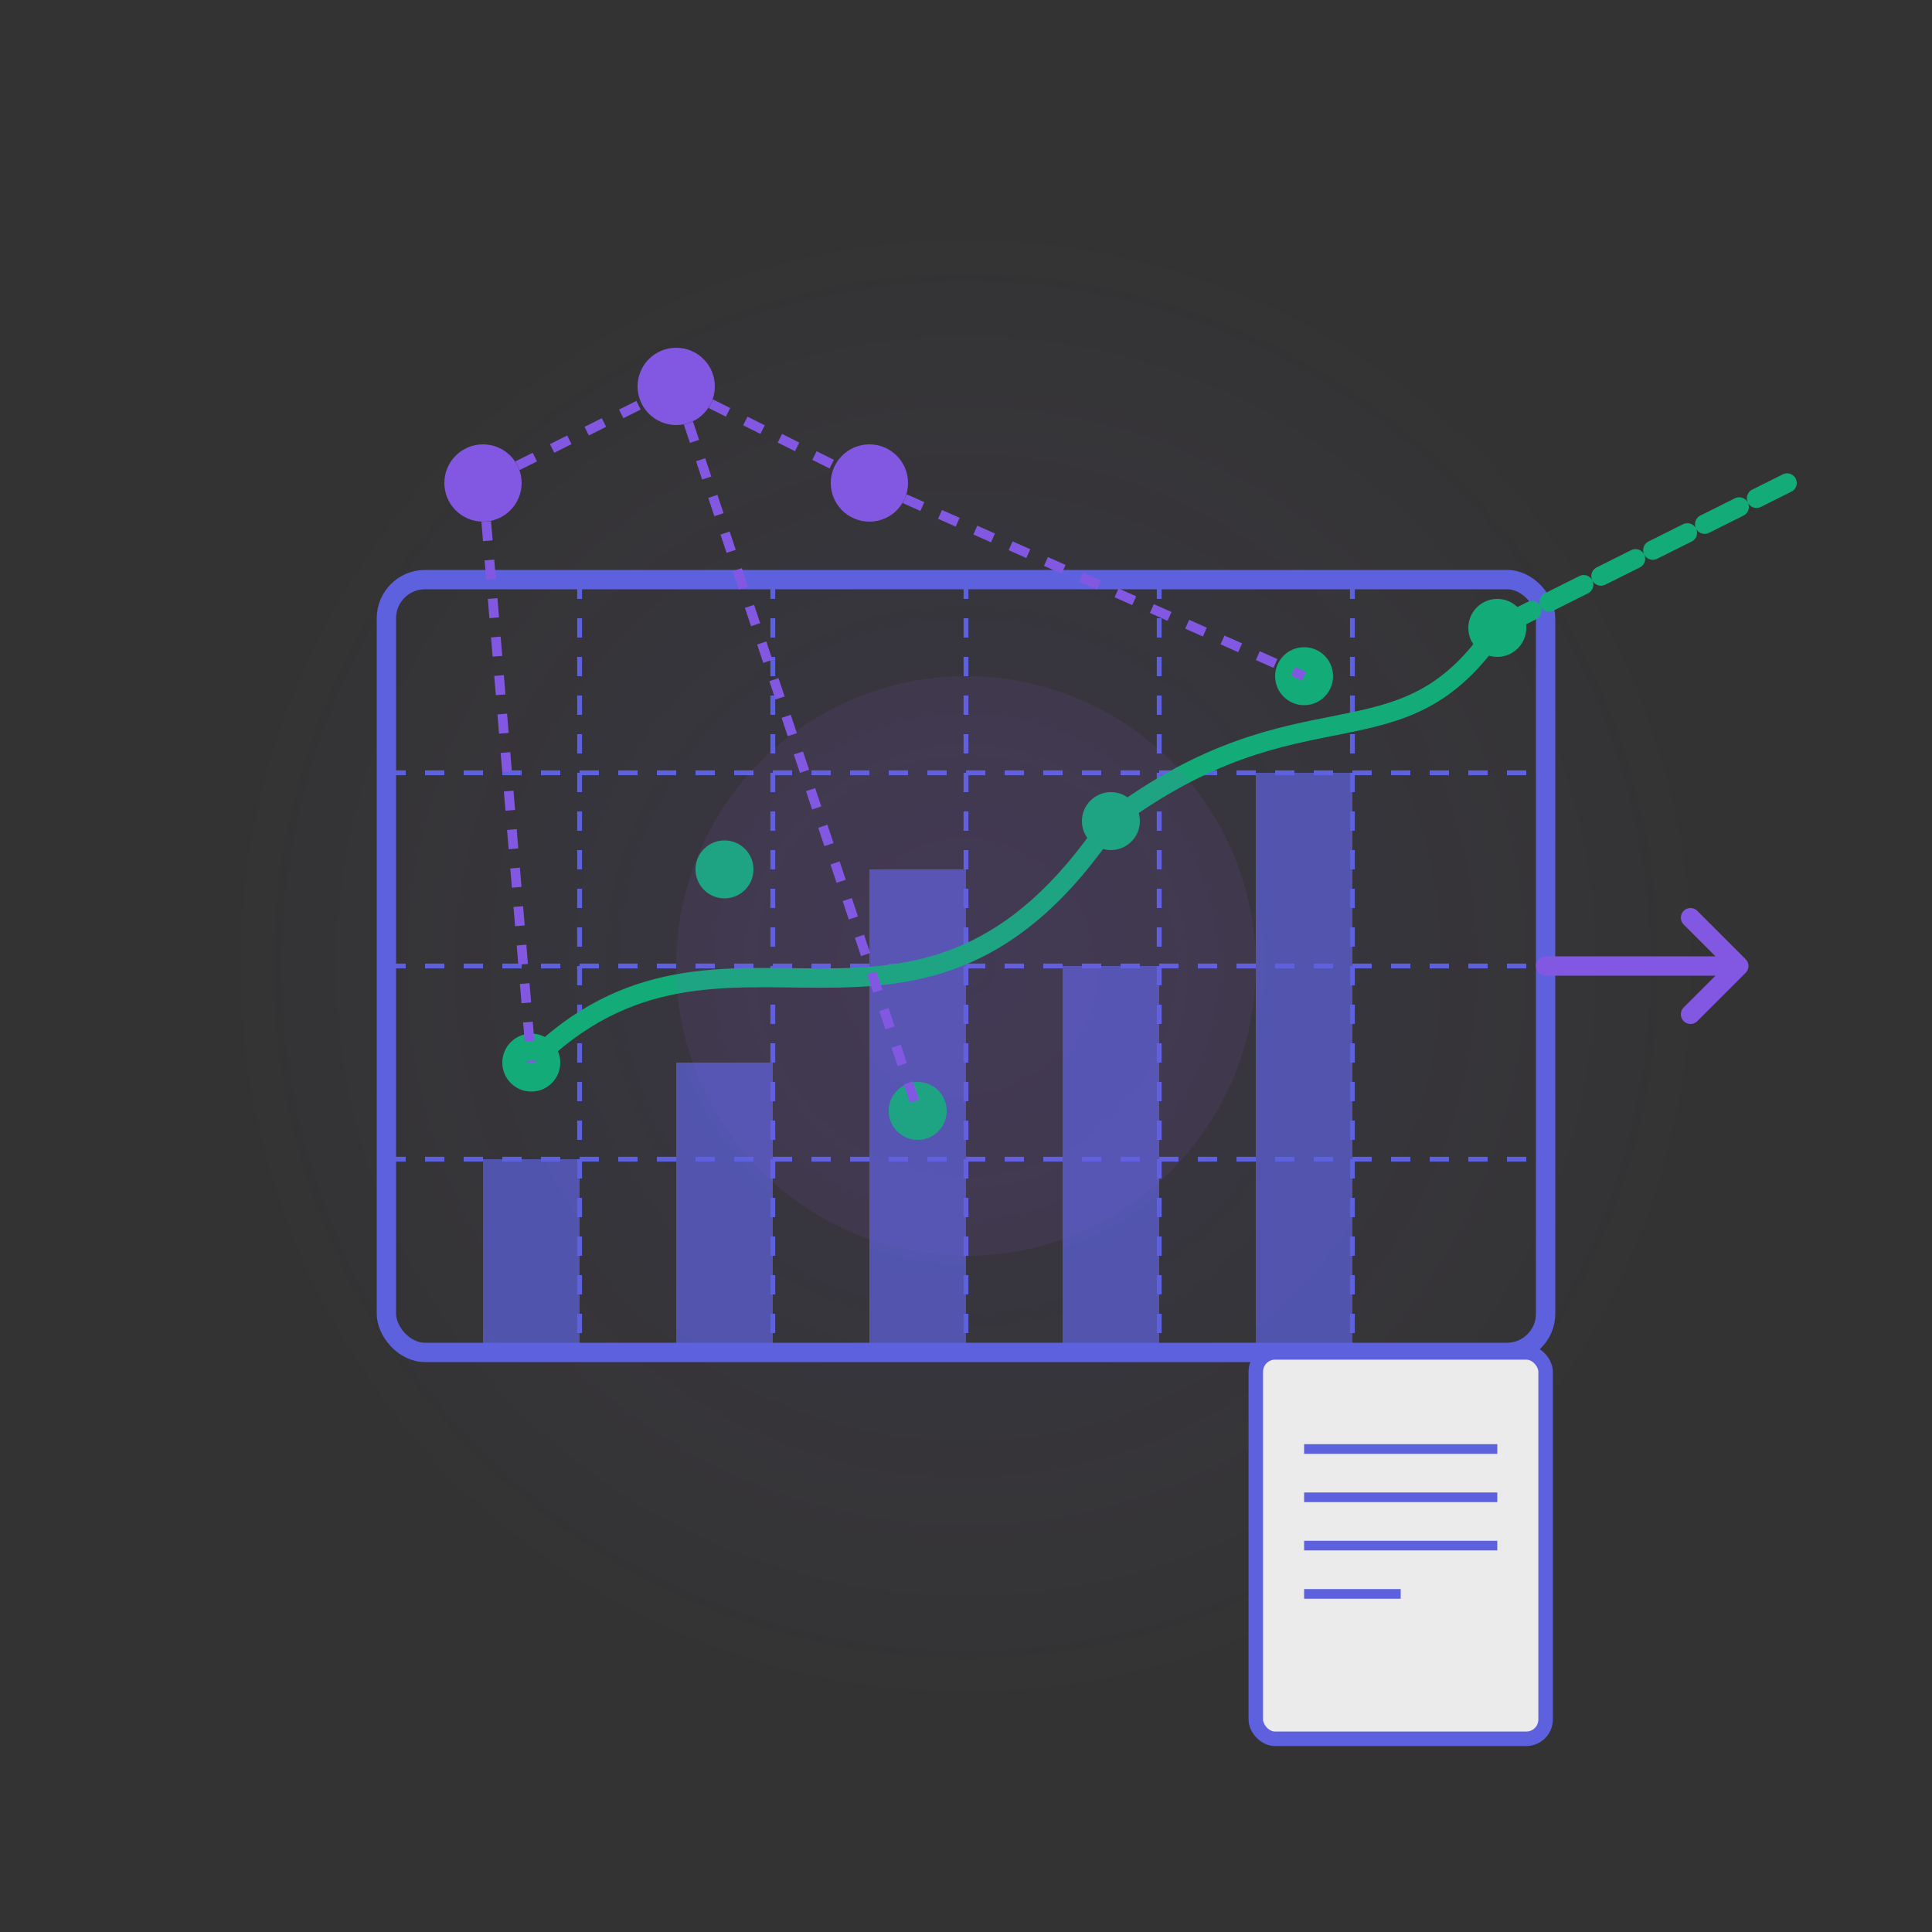 <svg width="200" height="200" viewBox="0 0 200 200" fill="none" xmlns="http://www.w3.org/2000/svg">
  <rect x="0" y="0" width="200" height="200" fill="#333333" stroke="none"/>
  <g opacity="0.9">
    <!-- Background circle -->
    <circle cx="100" cy="100" r="80" fill="url(#paint0_radial)" />
    
    <!-- Chart background -->
    <rect x="40" y="60" width="120" height="80" rx="4" stroke="#6366f1" stroke-width="2" fill="none" />
    
    <!-- Chart grid lines -->
    <line x1="40" y1="80" x2="160" y2="80" stroke="#6366f1" stroke-width="0.5" stroke-dasharray="2 2" />
    <line x1="40" y1="100" x2="160" y2="100" stroke="#6366f1" stroke-width="0.5" stroke-dasharray="2 2" />
    <line x1="40" y1="120" x2="160" y2="120" stroke="#6366f1" stroke-width="0.5" stroke-dasharray="2 2" />
    
    <line x1="60" y1="60" x2="60" y2="140" stroke="#6366f1" stroke-width="0.5" stroke-dasharray="2 2" />
    <line x1="80" y1="60" x2="80" y2="140" stroke="#6366f1" stroke-width="0.5" stroke-dasharray="2 2" />
    <line x1="100" y1="60" x2="100" y2="140" stroke="#6366f1" stroke-width="0.5" stroke-dasharray="2 2" />
    <line x1="120" y1="60" x2="120" y2="140" stroke="#6366f1" stroke-width="0.5" stroke-dasharray="2 2" />
    <line x1="140" y1="60" x2="140" y2="140" stroke="#6366f1" stroke-width="0.5" stroke-dasharray="2 2" />
    
    <!-- Bar chart -->
    <rect x="50" y="120" width="10" height="20" fill="#6366f1" opacity="0.7">
      <animate attributeName="height" values="0;20" dur="1s" begin="0.1s" fill="freeze" />
      <animate attributeName="y" values="140;120" dur="1s" begin="0.1s" fill="freeze" />
    </rect>
    <rect x="70" y="110" width="10" height="30" fill="#6366f1" opacity="0.7">
      <animate attributeName="height" values="0;30" dur="1s" begin="0.2s" fill="freeze" />
      <animate attributeName="y" values="140;110" dur="1s" begin="0.2s" fill="freeze" />
    </rect>
    <rect x="90" y="90" width="10" height="50" fill="#6366f1" opacity="0.7">
      <animate attributeName="height" values="0;50" dur="1s" begin="0.3s" fill="freeze" />
      <animate attributeName="y" values="140;90" dur="1s" begin="0.3s" fill="freeze" />
    </rect>
    <rect x="110" y="100" width="10" height="40" fill="#6366f1" opacity="0.7">
      <animate attributeName="height" values="0;40" dur="1s" begin="0.4s" fill="freeze" />
      <animate attributeName="y" values="140;100" dur="1s" begin="0.4s" fill="freeze" />
    </rect>
    <rect x="130" y="80" width="10" height="60" fill="#6366f1" opacity="0.7">
      <animate attributeName="height" values="0;60" dur="1s" begin="0.5s" fill="freeze" />
      <animate attributeName="y" values="140;80" dur="1s" begin="0.5s" fill="freeze" />
    </rect>
    
    <!-- Line chart -->
    <path d="M55 110C75 90 95 115 115 85C135 70 145 80 155 65" stroke="#10b981" stroke-width="2" stroke-linecap="round" stroke-linejoin="round" fill="none">
      <animate attributeName="stroke-dasharray" values="0,500;500,0" dur="2s" fill="freeze" />
    </path>
    
    <!-- Data points -->
    <circle cx="55" cy="110" r="3" fill="#10b981">
      <animate attributeName="r" values="0;3" dur="0.3s" begin="0.5s" fill="freeze" />
    </circle>
    <circle cx="75" cy="90" r="3" fill="#10b981">
      <animate attributeName="r" values="0;3" dur="0.3s" begin="0.7s" fill="freeze" />
    </circle>
    <circle cx="95" cy="115" r="3" fill="#10b981">
      <animate attributeName="r" values="0;3" dur="0.3s" begin="0.9s" fill="freeze" />
    </circle>
    <circle cx="115" cy="85" r="3" fill="#10b981">
      <animate attributeName="r" values="0;3" dur="0.3s" begin="1.1s" fill="freeze" />
    </circle>
    <circle cx="135" cy="70" r="3" fill="#10b981">
      <animate attributeName="r" values="0;3" dur="0.3s" begin="1.3s" fill="freeze" />
    </circle>
    <circle cx="155" cy="65" r="3" fill="#10b981">
      <animate attributeName="r" values="0;3" dur="0.3s" begin="1.5s" fill="freeze" />
    </circle>
    
    <!-- AI elements -->
    <circle cx="50" cy="50" r="4" fill="#8b5cf6">
      <animate attributeName="opacity" values="1;0.5;1" dur="2s" repeatCount="indefinite" />
    </circle>
    <circle cx="70" cy="40" r="4" fill="#8b5cf6">
      <animate attributeName="opacity" values="1;0.5;1" dur="2s" repeatCount="indefinite" begin="0.3s" />
    </circle>
    <circle cx="90" cy="50" r="4" fill="#8b5cf6">
      <animate attributeName="opacity" values="1;0.5;1" dur="2s" repeatCount="indefinite" begin="0.6s" />
    </circle>
    
    <!-- AI connections -->
    <path d="M50 50L70 40" stroke="#8b5cf6" stroke-width="1" stroke-dasharray="2 2">
      <animate attributeName="stroke-dashoffset" values="0;4" dur="1s" repeatCount="indefinite" />
    </path>
    <path d="M70 40L90 50" stroke="#8b5cf6" stroke-width="1" stroke-dasharray="2 2">
      <animate attributeName="stroke-dashoffset" values="0;4" dur="1s" repeatCount="indefinite" />
    </path>
    <path d="M50 50L55 110" stroke="#8b5cf6" stroke-width="1" stroke-dasharray="2 2">
      <animate attributeName="stroke-dashoffset" values="0;4" dur="1s" repeatCount="indefinite" />
    </path>
    <path d="M70 40L95 115" stroke="#8b5cf6" stroke-width="1" stroke-dasharray="2 2">
      <animate attributeName="stroke-dashoffset" values="0;4" dur="1s" repeatCount="indefinite" />
    </path>
    <path d="M90 50L135 70" stroke="#8b5cf6" stroke-width="1" stroke-dasharray="2 2">
      <animate attributeName="stroke-dashoffset" values="0;4" dur="1s" repeatCount="indefinite" />
    </path>
    
    <!-- Prediction arrow -->
    <path d="M160 100L180 100M180 100L175 95M180 100L175 105" stroke="#8b5cf6" stroke-width="2" stroke-linecap="round" stroke-linejoin="round">
      <animate attributeName="opacity" values="0;1" dur="2s" begin="1.5s" fill="freeze" />
    </path>
    
    <!-- Prediction line (dashed) -->
    <path d="M155 65C165 60 175 55 185 50" stroke="#10b981" stroke-width="2" stroke-linecap="round" stroke-linejoin="round" stroke-dasharray="4 2">
      <animate attributeName="opacity" values="0;0.7" dur="1s" begin="2s" fill="freeze" />
    </path>
    
    <!-- Business document -->
    <rect x="130" y="140" width="30" height="40" rx="2" fill="white" stroke="#6366f1" stroke-width="1.5">
      <animate attributeName="opacity" values="0;1" dur="0.5s" begin="1.8s" fill="freeze" />
    </rect>
    <line x1="135" y1="150" x2="155" y2="150" stroke="#6366f1" stroke-width="1">
      <animate attributeName="opacity" values="0;1" dur="0.5s" begin="2s" fill="freeze" />
    </line>
    <line x1="135" y1="155" x2="155" y2="155" stroke="#6366f1" stroke-width="1">
      <animate attributeName="opacity" values="0;1" dur="0.5s" begin="2.1s" fill="freeze" />
    </line>
    <line x1="135" y1="160" x2="155" y2="160" stroke="#6366f1" stroke-width="1">
      <animate attributeName="opacity" values="0;1" dur="0.5s" begin="2.2s" fill="freeze" />
    </line>
    <line x1="135" y1="165" x2="145" y2="165" stroke="#6366f1" stroke-width="1">
      <animate attributeName="opacity" values="0;1" dur="0.5s" begin="2.3s" fill="freeze" />
    </line>
    
    <!-- Animated pulse -->
    <circle cx="100" cy="100" r="30" fill="#8b5cf6" opacity="0.1">
      <animate attributeName="r" values="30;40;30" dur="3s" repeatCount="indefinite" />
      <animate attributeName="opacity" values="0.1;0.2;0.1" dur="3s" repeatCount="indefinite" />
    </circle>
  </g>
  
  <defs>
    <radialGradient id="paint0_radial" cx="0" cy="0" r="1" gradientUnits="userSpaceOnUse" gradientTransform="translate(100 100) rotate(90) scale(80)">
      <stop offset="0" stop-color="#8b5cf6" stop-opacity="0.1" />
      <stop offset="1" stop-color="#8b5cf6" stop-opacity="0" />
    </radialGradient>
  </defs>
</svg> 